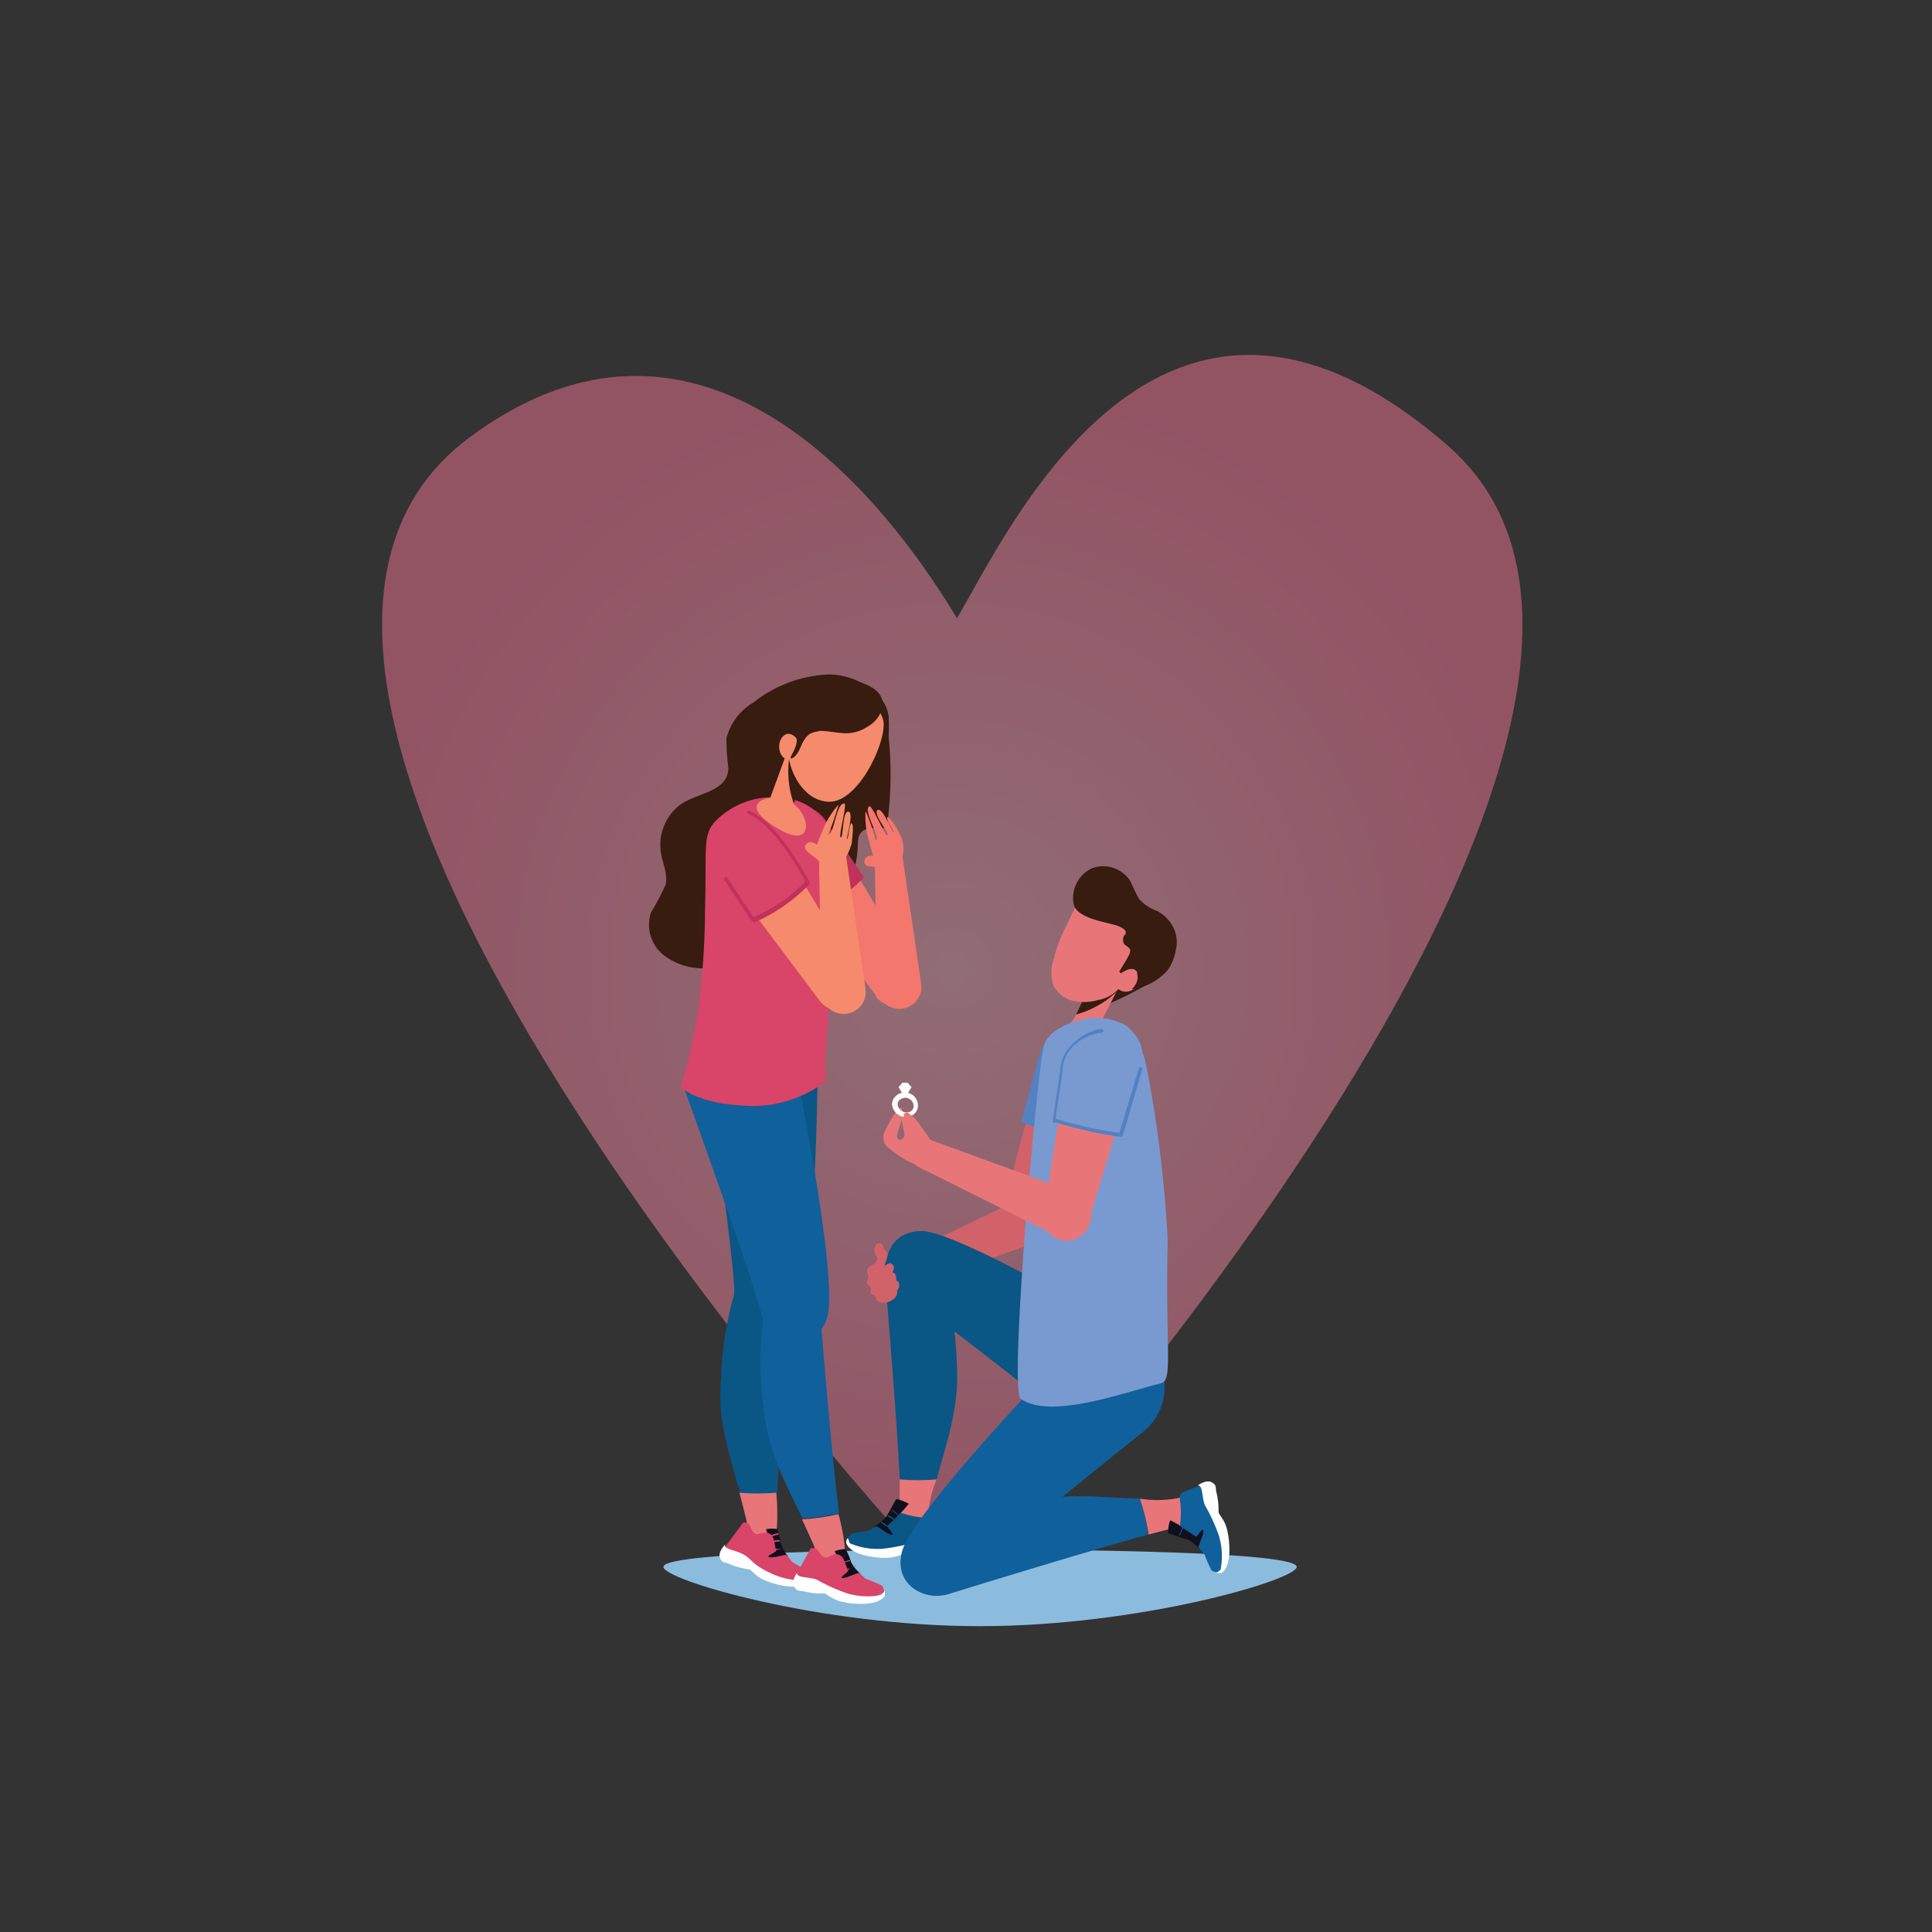 <svg id="Layer_1" data-name="Layer 1" xmlns="http://www.w3.org/2000/svg" xmlns:xlink="http://www.w3.org/1999/xlink" viewBox="0 0 100 100"><rect x="0" y="0" width="100" height="100" fill="#333333" stroke="none"/><defs><style>.cls-1{opacity:0.5;}.cls-2{fill:url(#radial-gradient);}.cls-3{fill:#8bbcdd;}.cls-4{fill:#0a5685;}.cls-5{fill:#e87679;}.cls-6{fill:#10101c;}.cls-7{fill:#d94469;}.cls-8{fill:#fff;}.cls-9{fill:#0f609b;}.cls-10{fill:#371c0f;}.cls-11{fill:#f3776d;}.cls-12{fill:#c0325c;}.cls-13{fill:#f58b6c;}.cls-14{fill:#d26269;}.cls-15{fill:#5381c2;}.cls-16{fill:#789ad0;}</style><radialGradient id="radial-gradient" cx="49.28" cy="50.15" r="30.66" gradientUnits="userSpaceOnUse"><stop offset="0" stop-color="#efa8b9"/><stop offset="1" stop-color="#f27594"/></radialGradient></defs><g class="cls-1"><path class="cls-2" d="M75,23.12C60,10,52.08,27.78,49.53,32,47,27.78,37.22,13.08,24.33,22.62,6,36.14,48.92,82.09,48.94,81.94h1.19C50.15,82.09,91.25,37.46,75,23.12Z"/></g><path class="cls-3" d="M67.12,81.1c0,.67-8.12,3.07-16.41,3.07s-16.4-2.4-16.37-3.07c0-.86,14-.89,15.94-.89C51.71,80.2,67.09,80.19,67.12,81.1Z"/><path class="cls-4" d="M37.78,75.39a16.14,16.14,0,0,1-.46-2.27,10.05,10.05,0,0,1,0-1.73,17.78,17.78,0,0,1,1.11-5.7,2.06,2.06,0,0,1,1.21-.38,1.54,1.54,0,0,1,1.27.51,1.13,1.13,0,0,1,.16.79s-.65,7.09-.84,10.69a11.08,11.08,0,0,1-1.91,0C38.15,76.8,38,76.21,37.78,75.39Z"/><path class="cls-5" d="M38.27,77.26a11.08,11.08,0,0,0,1.91,0A11.86,11.86,0,0,1,40.12,80a1.05,1.05,0,0,1-.75.71.7.7,0,0,1-.81-.53c-.08-.53.22-.91.08-1.47S38.4,77.73,38.27,77.26Z"/><path class="cls-4" d="M42.34,53.63s0,12.05-1.06,13.9S37.89,68.1,38,67c.08-.75-.66-6.28-1.14-9.8-.24-1.69-.41-2.91-.41-2.91Z"/><path class="cls-6" d="M40.78,80.54a2.17,2.17,0,0,1-.38-.69,3.68,3.68,0,0,0-.16-.7,1.62,1.62,0,0,0-.58,0c-.06,0,.39.91.34.92s-.52.43-.4.56a2.87,2.87,0,0,0,.78.28l.34-.26Z"/><path class="cls-7" d="M41.83,81.69a.46.46,0,0,0-.06-.37c-.12-.12-.75-.45-.78-.49a4.16,4.16,0,0,0-.29-.36c-.06,0-.79.2-.91.12s.43-.26.39-.34c-.11-.25-.06-.76-.39-.89s-.5.15-.73,0-.18-.47-.41-.54a.29.29,0,0,0-.19,0L37.58,80l-.12.27.27.2.86.32,1.07.66.55.32.95.21Z"/><path class="cls-8" d="M41.83,81.88s.08-.21,0-.26-.18.19-.22.18a3.79,3.79,0,0,1-1.71-.37c-1-.45-1-.77-1.47-1s-1-.25-.89-.49c0,0-.38.37-.28.67s.22.23.47.33a3.65,3.65,0,0,0,1,.28c.15,0,.27.26.68.49S41.33,82.42,41.83,81.88Z"/><path class="cls-7" d="M40.24,80.17l-.12,0a0,0,0,0,0,0,.05l0,0h0l.13,0a.94.94,0,0,1,.28-.06s0,0,0,0a0,0,0,0,0,0,0"/><path class="cls-7" d="M39.91,79.86h0a1.76,1.76,0,0,1,.45-.07,0,0,0,1,0,0-.08,1.84,1.84,0,0,0-.47.07.05.05,0,0,0,0,0S39.9,79.86,39.91,79.86Z"/><path class="cls-7" d="M39.79,79.58h0l.07,0a1.76,1.76,0,0,1,.44-.15,0,0,0,0,0,0-.08,1.83,1.83,0,0,0-.47.15l-.07,0a0,0,0,0,0,0,.06A0,0,0,0,0,39.79,79.58Z"/><path class="cls-9" d="M40.71,76.89a15.46,15.46,0,0,1-.83-2.16A9.21,9.21,0,0,1,39.54,73a17.54,17.54,0,0,1,.13-5.82,2.29,2.29,0,0,1,1.13-.58,1.57,1.57,0,0,1,1.34.29,1.13,1.13,0,0,1,.29.75s.55,7.1,1,10.69a10.9,10.9,0,0,1-1.89.27Z"/><path class="cls-5" d="M41.51,78.64a10.9,10.9,0,0,0,1.89-.27A11,11,0,0,1,43.79,81a1,1,0,0,1-.62.83.71.71,0,0,1-.89-.39c-.16-.51.07-.94-.16-1.46S41.72,79.09,41.51,78.64Z"/><path class="cls-9" d="M41,54.42S43.48,66.2,42.8,68.24s-3.2,1.25-3.31.14c-.08-.74-1.92-6-3.11-9.35l-1-2.78Z"/><path class="cls-6" d="M44.54,81.46a2.14,2.14,0,0,1-.49-.61,3.33,3.33,0,0,0-.28-.67,1.59,1.59,0,0,0-.56.11c-.06,0,.53.83.48.85s-.43.51-.29.62a2.63,2.63,0,0,0,.81.14l.3-.31Z"/><path class="cls-7" d="M45.76,82.42s0-.25-.12-.35a6.65,6.65,0,0,0-.85-.36,2.59,2.59,0,0,0-.34-.3c-.07,0-.75.32-.87.27s.37-.33.32-.4c-.15-.24-.18-.75-.53-.82s-.47.24-.72.13-.26-.42-.5-.45a.36.36,0,0,0-.19,0l-.68,1.25-.06.28.3.16.9.16,1.16.47.59.23,1,0Z"/><path class="cls-8" d="M45.8,82.6s0-.22,0-.26-.14.22-.18.22a3.78,3.78,0,0,1-1.75-.08,9.67,9.67,0,0,1-1.62-.73c-.48-.14-1-.08-1-.33,0,0-.31.43-.15.7s.25.19.52.25a3.24,3.24,0,0,0,1,.1c.16,0,.32.22.76.38S45.39,83.22,45.8,82.6Z"/><path class="cls-7" d="M44,81.19l-.12,0a0,0,0,0,0,0,.06l0,0h0l.12-.06a.9.9,0,0,1,.28-.11.05.05,0,0,0,0-.05s0,0,0,0"/><path class="cls-7" d="M43.57,80.94h0a1.66,1.66,0,0,1,.43-.14s0,0,0-.05,0,0,0,0a1.7,1.7,0,0,0-.45.15,0,0,0,0,0,0,0S43.55,80.93,43.57,80.94Z"/><path class="cls-7" d="M43.4,80.68h0l.07,0a2.37,2.37,0,0,1,.41-.22s0,0,0,0a.05.05,0,0,0,0,0,1.86,1.86,0,0,0-.44.23l-.06,0s0,0,0,0A0,0,0,0,0,43.4,80.68Z"/><path class="cls-10" d="M45.94,42.52A19,19,0,0,0,46,38.19c0-.9.12-1.51-.56-2.22a3.66,3.66,0,0,0-2.56-1.06A6.72,6.72,0,0,0,39,36.36a3,3,0,0,0-1.4,1.86,10.94,10.94,0,0,0,.1,1.51c0,1.36-1.84,1.28-2.67,2.07a2.61,2.61,0,0,0-.85,2c0,.68.42,1.34.27,2a13.79,13.79,0,0,1-.75,1.42,2,2,0,0,0,.67,2.23,3.29,3.29,0,0,0,2.34.65,8.4,8.4,0,0,0,2.4-.66,12,12,0,0,0,3.29-1.75,5.14,5.14,0,0,0,2-4c0-.54.22-.8.73-.82S45.84,43,45.94,42.52Z"/><path class="cls-11" d="M45.27,44.2h0c0-.05,0-.09,0-.13a.72.72,0,0,1,.84-.57.71.71,0,0,1,.57.6h0l1,6.82s0,0,0,.07v0h0a1,1,0,0,1,0,.29,1.15,1.15,0,0,1-2.28-.18h0Z"/><path class="cls-11" d="M46,44.85l-.43,0c-.19,0-.84.09-.83-.23s.24-.32.46-.34a6.59,6.59,0,0,1-.21-.71,4.5,4.5,0,0,1-.19-1.6,11,11,0,0,1,.53,1.52c.28-.12-.68-1.51-.34-1.76.14-.1.81,1.55.95,1.5s-.79-1.12-.52-1.3.77,1.2.83,1.15-.46-.78-.31-.78.55.68.62.85a1.55,1.55,0,0,1,.06,1.42A.67.67,0,0,1,46,44.85Z"/><path class="cls-11" d="M43,43l4.4,7.34a1.21,1.21,0,0,1-2,1.32h0l-.06-.07,0-.06-5-6.67a1.58,1.58,0,0,1,.42-2.58A1.77,1.77,0,0,1,43,43Z"/><path class="cls-12" d="M41.87,47.33a18.61,18.61,0,0,0,1.77-1,6,6,0,0,0,1.08-.92L42.88,42.7a1.71,1.71,0,0,0-2.32-.79l-.1.05a1.79,1.79,0,0,0-.92,1.19,2.08,2.08,0,0,0,.5,1.73Z"/><path class="cls-7" d="M42.86,42.79a2.86,2.86,0,0,0-2.38-1.49h0a4.1,4.1,0,0,0-3.51,1.27c-.6.72-.39,1.27-.48,4.58,0,1-.07,2.79-.26,4.41a25.78,25.78,0,0,1-1,4.69c.35.34,1.36.95,3.78,1A6.32,6.32,0,0,0,42.71,56c.07,0,0-.56,0-.64,0-.6.06-1.21.1-1.81a27,27,0,0,1,.43-3.68c.09-.46.19-.92.29-1.38a8.51,8.51,0,0,0,.29-1.13,3.2,3.2,0,0,0-.42-1.56C43,44.43,43.25,43.74,42.86,42.79Z"/><path class="cls-10" d="M45.74,36.4A1.6,1.6,0,0,1,45,38.76c-.37.15-.5-2.09-.4-2A6.54,6.54,0,0,0,45.74,36.4Z"/><polygon class="cls-13" points="40.84 42.22 39.82 41.43 40.83 38.67 41.82 39.54 40.84 42.22"/><path class="cls-10" d="M41.08,41.58l.85-1.93-1-.86A5.06,5.06,0,0,0,41.08,41.58Z"/><path class="cls-13" d="M40.76,38.8a5.21,5.21,0,0,0,.09.55c.19.92.89,2.12,2.07,2.15,1.62,0,3.08-3.4,2.78-4.28C45,35.19,41.57,35.07,40.76,38.8Z"/><path class="cls-10" d="M40.41,37.84c.13.19.47.76.77.74.08,0,.08,0,.12-.11a1.93,1.93,0,0,1,.27-.3,1.51,1.51,0,0,1,.86-.34c.49,0,1,.14,1.46.12a2,2,0,0,0,1-.33,1.57,1.57,0,0,0,.76-.92c.24-.92-.78-1.32-1.49-1.49a3,3,0,0,0-3.79,2.63Z"/><path class="cls-13" d="M41.34,38.65a.61.61,0,0,1-.51.67c-.28,0-.5-.3-.5-.67s.22-.67.5-.67A.61.61,0,0,1,41.34,38.65Z"/><path class="cls-10" d="M41.2,38.15c.15.26-.15.8-.26,1s.23.15.48-.44.44-.79.9-.85-.74-1-.74-1"/><path class="cls-13" d="M40.46,41.32c-.91-.18-2.34.35-.09,1.63C42.4,44.09,41.89,41.61,40.46,41.32Z"/><path class="cls-13" d="M42.39,44.46h0s0-.08,0-.13a.72.72,0,0,1,.84-.56.69.69,0,0,1,.57.6h0l1,6.82a.13.13,0,0,0,0,.06v0h0a1.46,1.46,0,0,1,0,.29,1.15,1.15,0,0,1-1.34.92,1.14,1.14,0,0,1-.94-1.1h0Z"/><path class="cls-13" d="M42.54,44.7l-.32-.28c-.14-.12-.72-.45-.51-.7s.4-.1.58,0a6.25,6.25,0,0,1,.27-.68,4.37,4.37,0,0,1,.84-1.39,11,11,0,0,1-.53,1.53c.3.07.4-1.61.83-1.59.17,0-.32,1.71-.18,1.75s.07-1.36.39-1.33-.13,1.42-.06,1.41.12-.89.24-.8,0,.87,0,1c-.11.44-.36,1-.82,1.15A.66.66,0,0,1,42.54,44.7Z"/><path class="cls-13" d="M40.11,43.23l4.39,7.34a1.21,1.21,0,0,1-2,1.32h0l-.06-.07-.05-.07-5-6.66a1.57,1.57,0,0,1,.42-2.58A1.77,1.77,0,0,1,40.11,43.23Z"/><path class="cls-7" d="M39,47.6c.6-.33,1.2-.66,1.77-1a6.4,6.4,0,0,0,1.08-.92L40,43a1.71,1.71,0,0,0-2.32-.79l-.1,0a1.78,1.78,0,0,0-.92,1.19,2.1,2.1,0,0,0,.5,1.74Z"/><path class="cls-12" d="M39,47.69a.09.09,0,0,1-.08,0l-1.42-2.14a.11.11,0,0,1,0-.14.09.09,0,0,1,.13,0L39,47.48a8.67,8.67,0,0,0,2.69-1.85c-.22-.41-1.64-3-3-3.52a.1.1,0,0,1,0-.13.09.09,0,0,1,.12,0c1.51.64,3,3.54,3.1,3.67a.08.08,0,0,1,0,.1,8.82,8.82,0,0,1-2.88,2Z"/><path class="cls-5" d="M55.59,52.75a5.28,5.28,0,0,0-1.06,1.54c2.07-.62,2.52-1.44,2.62-1.71Z"/><path class="cls-14" d="M45.35,67.25s0,0,0,0a.34.34,0,0,0,.44.11.91.91,0,0,0,.34-.36,2.09,2.09,0,0,0,.26-.57,1.63,1.63,0,0,0-.16-.94c-.15-.36-.36-.69-.54-1a.23.23,0,0,0-.1-.12.2.2,0,0,0-.18,0,.42.42,0,0,0-.14.44c0,.13.15.24.14.38s-.15.22-.28.29-.25.17-.25.31.09.21.07.32-.1.17-.09.27.2.18.22.31S45,67,45.1,67s.13,0,.18.09A.24.24,0,0,1,45.35,67.25Z"/><path class="cls-14" d="M54,54.73,51.79,63a1.2,1.2,0,0,0,2.26.73h0l0-.08,0-.08,3.31-7.65A1.8,1.8,0,1,0,54,54.73Z"/><path class="cls-15" d="M56.05,53.17a2.07,2.07,0,0,0-1.49.37,2,2,0,0,0-.78,1.13l-.93,3.43.09,0c.5.21,1,.4,1.53.59a12.65,12.65,0,0,0,1.79.53L57.67,56a1.92,1.92,0,0,0-.05-1.74A2.33,2.33,0,0,0,56.05,53.17Z"/><path class="cls-14" d="M45.41,65.63h0l-.12.07A.75.75,0,0,0,46,67h0l7.6-2.68.06,0h0a1.43,1.43,0,0,0,.27-.15,1.21,1.21,0,0,0-1.23-2.07h0Z"/><path class="cls-4" d="M49,74.71a16,16,0,0,0,.47-2.27,9.78,9.78,0,0,0,.06-1.72A17.35,17.35,0,0,0,48.43,65a2.13,2.13,0,0,0-1.21-.39,1.57,1.57,0,0,0-1.27.5,1.14,1.14,0,0,0-.16.79s.61,7.09.78,10.7a10.16,10.16,0,0,0,1.91,0C48.6,76.12,48.77,75.53,49,74.71Z"/><path class="cls-5" d="M48.48,76.57a10.16,10.16,0,0,1-1.91,0c0,.79,0,1.41,0,1.75-.07,1.42-.35,1.51-.42,1.51.65.37,1.51.76,1.89.44s0-.81,0-1.84A5.77,5.77,0,0,1,48.48,76.57Z"/><path class="cls-6" d="M45.27,79a2.07,2.07,0,0,0,.6-.5c.18-.26.48-.9.54-.91a2.48,2.48,0,0,1,.62.24c0,.07-.91,1-.87,1s.32.59.16.67a2.64,2.64,0,0,1-.83,0l-.22-.37Z"/><path class="cls-4" d="M43.87,79.71a.46.46,0,0,1,.19-.32c.16-.07.86-.14.91-.17a2.36,2.36,0,0,1,.39-.22c.08,0,.67.47.81.44s-.3-.4-.24-.46.67-.62.69-.68a4.87,4.87,0,0,0,1.37.27.3.3,0,0,1,.33.24l.14.85V80l-.33.09-.92,0L46,80.24l-.63.1-1-.16-.56-.42Z"/><path class="cls-8" d="M43.8,79.88s0-.22.06-.25.1.24.13.25a3.63,3.63,0,0,0,1.73.28,10.19,10.19,0,0,0,1.73-.36c.5,0,1,.11,1-.14,0,0,.22.49,0,.73s-.29.13-.56.13a3.77,3.77,0,0,1-1-.11c-.15,0-.35.15-.81.21S44.07,80.57,43.8,79.88Z"/><path class="cls-4" d="M46,79h0L45.85,79a1.18,1.18,0,0,0-.24-.17,0,0,0,1,1,0-.07,1.45,1.45,0,0,1,.26.17L46,79s0,0,0,.06S46,79,46,79Z"/><path class="cls-4" d="M46.33,78.72h0a1.9,1.9,0,0,0-.39-.23,0,0,0,1,1,0-.07,1.52,1.52,0,0,1,.41.24,0,0,0,0,1,0,0S46.34,78.72,46.33,78.72Z"/><path class="cls-4" d="M46.54,78.5h0l0,0a1.91,1.91,0,0,0-.36-.3s0,0,0-.06a0,0,0,0,1,0,0,2.58,2.58,0,0,1,.38.32l0,.05a0,0,0,0,1,0,.06Z"/><path class="cls-4" d="M60.16,70s-10.3-6.25-12.44-6.28-2.25,2.6-1.24,3.08c.66.31,5.38,4,8.5,6.47a2.72,2.72,0,0,0,4.18-1Z"/><path class="cls-9" d="M57.05,77.48a17.39,17.39,0,0,0-2.31,0,9.91,9.91,0,0,0-1.7.32,17.67,17.67,0,0,0-5.34,2.3,2.18,2.18,0,0,0-.12,1.26,1.57,1.57,0,0,0,.77,1.13,1.12,1.12,0,0,0,.81,0S56,80.37,59.43,79.43A10.73,10.73,0,0,0,59,77.57Z"/><path class="cls-5" d="M59,77.57a10.73,10.73,0,0,1,.45,1.86c.77-.21,1.37-.36,1.71-.42,1.4-.24,1.55,0,1.56.08.22-.71.41-1.64,0-1.94s-.8.16-1.8.4A5.63,5.63,0,0,1,59,77.57Z"/><path class="cls-6" d="M62.08,80.16a2.29,2.29,0,0,0-.62-.48,9.59,9.59,0,0,1-1-.33,2.1,2.1,0,0,1,.1-.65c0-.07,1.17.67,1.19.62s.5-.44.61-.3a2.52,2.52,0,0,1,.16.82l-.32.29Z"/><path class="cls-9" d="M63.05,81.38s-.25,0-.35-.11a8.49,8.49,0,0,1-.37-.85,2.51,2.51,0,0,1-.3-.34c0-.07.31-.75.25-.88s-.32.38-.39.33-.76-.52-.82-.53a4.68,4.68,0,0,0,0-1.39.31.31,0,0,1,.17-.37l.8-.33.29-.07.16.3.17.9.48,1.15.23.6.06,1-.29.64Z"/><path class="cls-8" d="M63.23,81.42s-.22,0-.26,0,.21-.15.21-.19a3.67,3.67,0,0,0-.09-1.74,9.27,9.27,0,0,0-.74-1.61c-.15-.48-.1-1-.35-1,0,0,.43-.31.71-.16s.19.25.25.52a3.62,3.62,0,0,1,.11,1c0,.15.23.31.39.75S63.84,81,63.23,81.42Z"/><path class="cls-9" d="M61.93,79.47v0l-.06.12a2,2,0,0,0-.11.28s0,0,0,0,0,0,0,0a1,1,0,0,1,.12-.29.61.61,0,0,0,.05-.12,0,0,0,0,1,.06,0S61.93,79.46,61.93,79.47Z"/><path class="cls-9" d="M61.55,79.2s0,0,0,0a1.8,1.8,0,0,0-.14.43,0,0,0,0,1,0,0,.05.05,0,0,1,0,0,2.38,2.38,0,0,1,.15-.45,0,0,0,0,1,.05,0Z"/><path class="cls-9" d="M61.29,79a0,0,0,0,1,0,0l0,.06a1.45,1.45,0,0,0-.21.41s0,0-.05,0,0,0,0,0a2,2,0,0,1,.22-.43l0-.07s0,0,.06,0Z"/><path class="cls-9" d="M55.57,69.6s-8.38,8.65-8.89,10.74,2,2.76,2.73,1.89c.54-.69,7-5.92,9.75-8.11a2.92,2.92,0,0,0,.17-4.45,2.61,2.61,0,0,0-.75-.46A3.39,3.39,0,0,0,55.57,69.6Z"/><path class="cls-10" d="M57.29,52a18.09,18.09,0,0,0,2.41-1.24c.53-.43-.54-1.14-.54-1.14l-1.54,0Z"/><polygon class="cls-5" points="58.15 50.63 56.42 53.99 55.23 53.52 56.33 51.18 58.15 50.63"/><path class="cls-10" d="M58.26,50.83l-1.93.35-.63,1.33A4.94,4.94,0,0,0,58.26,50.83Z"/><path class="cls-5" d="M58.75,48a2.61,2.61,0,0,0-.6-1,2.06,2.06,0,0,0-1.89-.68c-.37.13-.64.69-1.17,1.82a6.13,6.13,0,0,0-.54,1.49,2,2,0,0,0,0,1.43,1.61,1.61,0,0,0,.84.7,2.59,2.59,0,0,0,1.45,0,2,2,0,0,0,.56-.19,1.77,1.77,0,0,0,.49-.38c.42.37,1.11-.06,1.22-.53a.57.57,0,0,0-.12-.5.41.41,0,0,0-.5-.08,3.09,3.09,0,0,0,.31-1.58A3,3,0,0,0,58.75,48Z"/><path class="cls-10" d="M60.85,49.22a1.74,1.74,0,0,0-.18-1.33,1.94,1.94,0,0,0-.79-.74,2.24,2.24,0,0,1-.92-.62,9.37,9.37,0,0,1-.44-.9,1.67,1.67,0,0,0-2-.69,1.7,1.7,0,0,0-.95,1.84c.13.72,1.51.91,2.1,1.09.06,0,.61.18.6.38s-.07.09-.11.23a.46.46,0,0,0,0,.34c.08.14.31.2.34.36a.51.51,0,0,1-.09.29c0,.05-.48.82-.48.82l.09.09s.61-.47.84-.06h0l0,.09a.65.65,0,0,1,0,.35.92.92,0,0,1-.3.45,3,3,0,0,0,1.88-1A2.45,2.45,0,0,0,60.85,49.22Z"/><path class="cls-16" d="M57,52.73c.51.24,1.06,0,1.56.61a5.19,5.19,0,0,1,.83,2.11,65.12,65.12,0,0,1,1.05,8.75c-.13,5.69.29,7.24-.35,7.4-2,.5-5.72,1.88-7.26.8-.61-.43.82-16.83,1.21-18.3C54.36,53,56.58,52.52,57,52.73Z"/><path class="cls-5" d="M55.32,54.5,54,63a1.21,1.21,0,0,0,2.33.47h0l0-.09a.19.19,0,0,0,0-.08l2.41-8a1.8,1.8,0,1,0-3.51-.78Z"/><path class="cls-16" d="M57.14,52.72a2.08,2.08,0,0,0-1.43.53,2,2,0,0,0-.64,1.21L54.53,58l.1,0c.52.15,1.06.28,1.59.41a12.75,12.75,0,0,0,1.83.32l1-3.39a1.92,1.92,0,0,0-.25-1.72A2.29,2.29,0,0,0,57.14,52.72Z"/><path class="cls-15" d="M58.05,58.84h0a13.14,13.14,0,0,1-1.85-.33h0c-.51-.12-1-.25-1.55-.4l-.09,0a.09.09,0,0,1-.07-.1l.38-2.55a2.06,2.06,0,0,1,.54-1.32A2.84,2.84,0,0,1,57,53.25a.11.11,0,0,1,.11.09.1.1,0,0,1-.08.11,2.57,2.57,0,0,0-1.56.78A1.86,1.86,0,0,0,55,55.44l-.37,2.47c.52.16,1,.28,1.56.41h0a14.33,14.33,0,0,0,1.75.31l1-3.32a.09.09,0,1,1,.18.06l-1,3.39A.11.11,0,0,1,58.05,58.84Z"/><path class="cls-5" d="M48.16,59h0L48,59a.75.75,0,0,0-.47,1.4h0L54.76,64l.06,0,0,0h0a1.4,1.4,0,0,0,.29.09,1.21,1.21,0,0,0,.65-2.31h0Z"/><path class="cls-5" d="M46.67,57.36c-.11-.2-.58.58-.89,1.23a.72.72,0,0,0,.08.7c1.94,1.76,3.07.9,3.07.9s-1.48-2.46-2-2.59-.09,1-.11,1.14-.16.34-.35.21S46.89,57.76,46.67,57.36Z"/><path class="cls-8" d="M46.88,57.82a.66.66,0,0,1-.27-.06.72.72,0,0,1-.42-.49.52.52,0,0,1,.12-.48.69.69,0,0,1,.81-.18.67.67,0,0,1,.38.75h0a.6.6,0,0,1-.3.38A.72.72,0,0,1,46.88,57.82Zm0-1a.47.47,0,0,0-.35.15.28.28,0,0,0-.06.25.48.48,0,0,0,.27.32.47.47,0,0,0,.37,0,.31.31,0,0,0,.17-.21.42.42,0,0,0-.23-.46A.47.47,0,0,0,46.85,56.81Z"/><path class="cls-5" d="M46.85,58.68l.17-.09c.21-.11.42-.21.64-.3A2.15,2.15,0,0,0,47,57.6a.15.15,0,0,0-.22.11.77.77,0,0,1,0,.15,3.8,3.8,0,0,0,.13.82Z"/><polyline class="cls-8" points="46.75 56.68 46.51 56.27 46.71 56.04 46.97 56.04 47.18 56.27 46.93 56.68"/><path class="cls-14" d="M46.27,65.65a.24.24,0,0,0-.19-.26c-.12,0-.22.09-.33.17a.68.68,0,0,1-.65.06s0,.13.06.16a1.33,1.33,0,0,1,.1.28c.05.24.1.48.16.73s.07.25.11.38.06.26.09.26a.91.91,0,0,0,.67-.22.45.45,0,0,0,.14-.26.2.2,0,0,0,0-.15.45.45,0,0,0,.12-.31.26.26,0,0,0-.17-.22.41.41,0,0,0,0-.19.25.25,0,0,0-.2-.23A.5.5,0,0,0,46.27,65.65Z"/></svg>